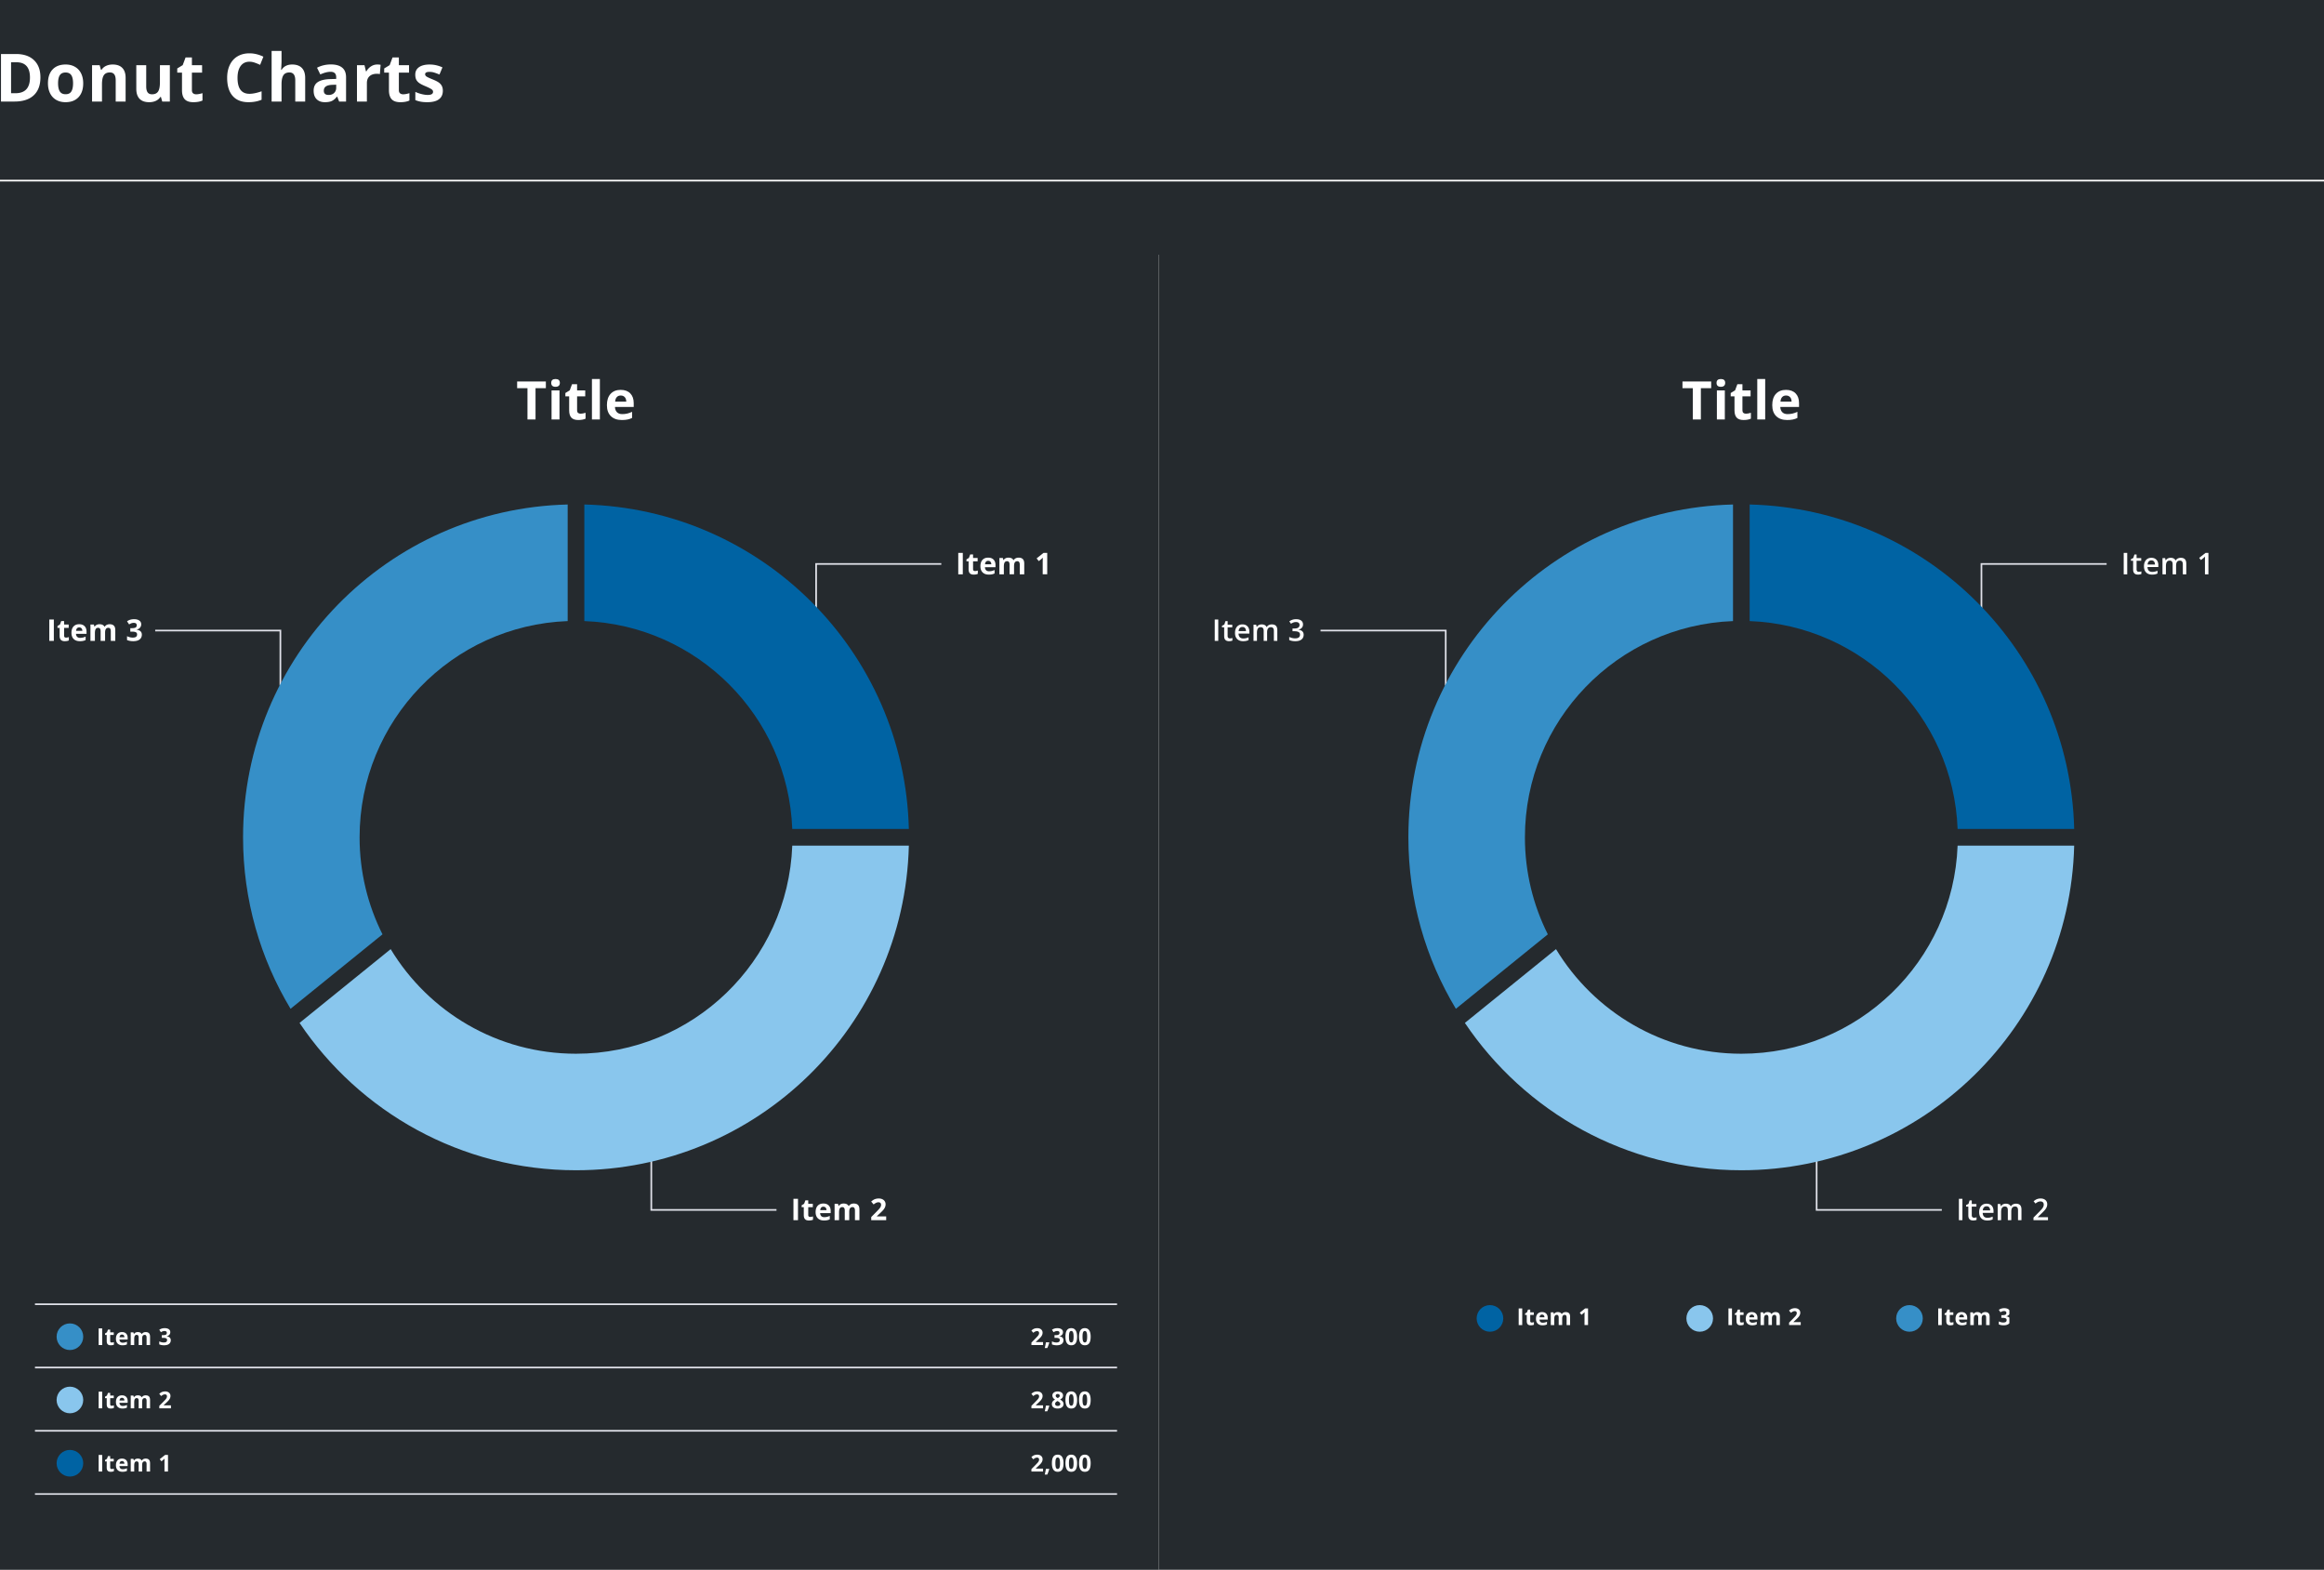 <svg width="1396" height="943" fill="none" xmlns="http://www.w3.org/2000/svg"><rect width="100%" height="100%" fill="#333333" stroke="none"/><g clip-path="url(#prefix__clip0_113_17574)"><path fill="#F3F3F7" d="M0 0h1396v943H0z"/><path fill="#252A2E" d="M0 0h1396v153H0z"/><path fill="#fff" d="M696 153h700v790H696z"/><path fill="#252A2E" d="M696 153h700v790H696z"/><g clip-path="url(#prefix__clip1_113_17574)"><circle cx="1147" cy="792" r="8" fill="#368FC7"/><circle cx="1021" cy="792" r="8" fill="#89C6ED"/><circle cx="895" cy="792" r="8" fill="#0063A3"/><path d="M1164.26 796v-9.994h2.12V796h-2.12zm7.84-1.524c.36 0 .8-.08 1.31-.24v1.552c-.52.233-1.16.349-1.91.349-.84 0-1.45-.21-1.83-.629-.38-.424-.57-1.057-.57-1.901v-3.684h-.99v-.882l1.14-.697.61-1.614h1.33v1.627h2.14v1.566h-2.14v3.684c0 .297.08.515.25.657.16.141.38.212.66.212zm6.18-4.779c-.44 0-.79.142-1.04.424-.25.278-.4.675-.43 1.19h2.92c-.01-.515-.14-.912-.4-1.19-.26-.282-.61-.424-1.05-.424zm.29 6.44c-1.23 0-2.19-.34-2.88-1.019-.7-.679-1.04-1.64-1.04-2.885 0-1.28.32-2.269.95-2.966.65-.702 1.53-1.053 2.66-1.053 1.08 0 1.92.307 2.53.923.6.615.9 1.465.9 2.55v1.011h-4.93c.02.593.2 1.055.53 1.388.32.333.78.499 1.38.499.46 0 .89-.048 1.3-.144.41-.095.84-.248 1.29-.458v1.614c-.37.182-.76.316-1.17.403-.42.091-.92.137-1.52.137zm11.81-.137h-2.09v-4.464c0-.551-.09-.964-.28-1.237-.18-.278-.47-.417-.87-.417-.53 0-.92.196-1.16.588-.24.392-.36 1.037-.36 1.934V796h-2.09v-7.643h1.6l.28.978h.11c.21-.351.5-.624.89-.82.39-.201.83-.301 1.33-.301 1.15 0 1.92.374 2.33 1.121h.18c.21-.356.51-.631.91-.827.4-.196.85-.294 1.35-.294.87 0 1.52.223 1.96.67.45.442.67 1.153.67 2.133V796h-2.09v-4.464c0-.551-.09-.964-.28-1.237-.18-.278-.47-.417-.87-.417-.51 0-.89.182-1.15.547-.25.364-.37.943-.37 1.736V796zm16.91-7.759c0 .625-.19 1.155-.57 1.593-.38.437-.91.738-1.59.902v.041c.8.101 1.42.347 1.83.739.41.387.62.911.62 1.572 0 .961-.35 1.711-1.04 2.249-.7.533-1.7.8-2.99.8-1.09 0-2.05-.18-2.89-.54v-1.798c.39.196.82.355 1.28.478.47.123.93.185 1.38.185.7 0 1.22-.119 1.55-.356.33-.237.5-.617.5-1.141 0-.47-.19-.802-.58-.998-.38-.196-.99-.294-1.83-.294h-.76v-1.62h.77c.78 0 1.34-.101 1.7-.301.36-.205.54-.554.54-1.046 0-.756-.47-1.135-1.42-1.135-.33 0-.67.055-1.01.164-.33.11-.71.299-1.12.568l-.98-1.456c.91-.657 2-.985 3.26-.985 1.03 0 1.85.21 2.45.629.6.419.9 1.003.9 1.75zM1038.26 796v-9.994h2.12V796h-2.12zm7.84-1.524c.36 0 .8-.08 1.31-.24v1.552c-.52.233-1.16.349-1.91.349-.84 0-1.45-.21-1.83-.629-.38-.424-.57-1.057-.57-1.901v-3.684h-.99v-.882l1.14-.697.61-1.614h1.33v1.627h2.14v1.566h-2.14v3.684c0 .297.08.515.25.657.16.141.38.212.66.212zm6.18-4.779c-.44 0-.79.142-1.04.424-.25.278-.4.675-.43 1.19h2.92c-.01-.515-.14-.912-.4-1.19-.26-.282-.61-.424-1.05-.424zm.29 6.44c-1.23 0-2.19-.34-2.88-1.019-.7-.679-1.04-1.64-1.04-2.885 0-1.28.32-2.269.95-2.966.65-.702 1.53-1.053 2.66-1.053 1.08 0 1.92.307 2.53.923.6.615.9 1.465.9 2.55v1.011h-4.93c.02.593.2 1.055.53 1.388.32.333.78.499 1.38.499.46 0 .89-.048 1.3-.144.41-.095.84-.248 1.29-.458v1.614c-.37.182-.76.316-1.17.403-.42.091-.92.137-1.52.137zm11.81-.137h-2.09v-4.464c0-.551-.09-.964-.28-1.237-.18-.278-.47-.417-.87-.417-.53 0-.92.196-1.16.588-.24.392-.36 1.037-.36 1.934V796h-2.09v-7.643h1.6l.28.978h.11c.21-.351.5-.624.89-.82.39-.201.83-.301 1.33-.301 1.15 0 1.92.374 2.33 1.121h.18c.21-.356.51-.631.91-.827.4-.196.85-.294 1.35-.294.87 0 1.52.223 1.96.67.45.442.67 1.153.67 2.133V796h-2.09v-4.464c0-.551-.09-.964-.28-1.237-.18-.278-.47-.417-.87-.417-.51 0-.89.182-1.15.547-.25.364-.37.943-.37 1.736V796zm17.3 0h-6.99v-1.47l2.51-2.536c.74-.761 1.23-1.287 1.46-1.579.22-.296.39-.57.49-.82.1-.251.15-.511.15-.78 0-.401-.11-.699-.34-.895-.21-.196-.51-.294-.88-.294-.39 0-.76.089-1.13.267-.36.177-.74.43-1.14.758l-1.15-1.36c.5-.419.9-.715 1.23-.889a4.23 4.23 0 011.06-.396c.38-.096.81-.144 1.28-.144.63 0 1.18.114 1.66.342.48.228.85.547 1.11.957.27.41.4.88.4 1.408 0 .461-.08.894-.25 1.299-.16.401-.41.814-.75 1.237-.34.424-.93 1.028-1.79 1.812l-1.29 1.21v.096h4.36V796zM912.258 796v-9.994h2.119V796h-2.119zm7.84-1.524c.365 0 .802-.08 1.313-.24v1.552c-.52.233-1.158.349-1.914.349-.834 0-1.443-.21-1.826-.629-.378-.424-.567-1.057-.567-1.901v-3.684h-.998v-.882l1.148-.697.602-1.614h1.333v1.627h2.14v1.566h-2.14v3.684c0 .297.082.515.246.657.169.141.39.212.663.212zm6.18-4.779c-.443 0-.789.142-1.04.424-.25.278-.394.675-.43 1.19h2.926c-.01-.515-.144-.912-.404-1.19-.259-.282-.61-.424-1.052-.424zm.293 6.44c-1.23 0-2.192-.34-2.884-1.019-.693-.679-1.039-1.64-1.039-2.885 0-1.28.319-2.269.957-2.966.642-.702 1.529-1.053 2.659-1.053 1.08 0 1.921.307 2.522.923.602.615.903 1.465.903 2.55v1.011h-4.929c.023.593.198 1.055.526 1.388.328.333.789.499 1.381.499.46 0 .896-.048 1.306-.144.41-.095.838-.248 1.285-.458v1.614a4.823 4.823 0 01-1.169.403c-.415.091-.921.137-1.518.137zm11.806-.137h-2.085v-4.464c0-.551-.094-.964-.28-1.237-.183-.278-.472-.417-.869-.417-.533 0-.92.196-1.162.588-.241.392-.362 1.037-.362 1.934V796h-2.085v-7.643h1.593l.28.978h.116c.205-.351.502-.624.889-.82.387-.201.832-.301 1.333-.301 1.144 0 1.919.374 2.324 1.121h.185c.205-.356.506-.631.902-.827a3.042 3.042 0 011.354-.294c.865 0 1.519.223 1.961.67.447.442.67 1.153.67 2.133V796h-2.091v-4.464c0-.551-.094-.964-.281-1.237-.182-.278-.471-.417-.868-.417-.51 0-.893.182-1.148.547-.251.364-.376.943-.376 1.736V796zm15.537 0h-2.112v-5.783l.02-.95.034-1.039c-.35.35-.594.581-.731.69l-1.148.923-1.019-1.272 3.22-2.563h1.736V796z" fill="#fff"/></g><path d="M868.427 411.819v-33.034h-75.198M1190.23 371.819v-33.034h75.2" stroke="#E0E1E9"/><path d="M729.688 385v-12.85h2.109V385h-2.109zm9.08-1.494c.27 0 .536-.024.8-.07.264-.053.504-.115.721-.185v1.564c-.229.1-.525.185-.888.255a5.897 5.897 0 01-1.134.106 3.85 3.85 0 01-1.485-.273c-.439-.187-.788-.507-1.046-.958-.258-.451-.387-1.075-.387-1.872v-5.229h-1.327v-.923l1.424-.73.677-2.083h1.301v2.163h2.786v1.573h-2.786v5.203c0 .492.123.858.369 1.099.246.24.571.36.975.36zm7.543-8.42c.867 0 1.611.179 2.233.536a3.586 3.586 0 011.432 1.521c.334.656.501 1.441.501 2.355v1.107h-6.495c.023.944.275 1.67.756 2.18.486.51 1.166.765 2.039.765.621 0 1.178-.059 1.67-.176a9.291 9.291 0 001.538-.536v1.679a6.769 6.769 0 01-1.485.501c-.504.105-1.108.158-1.811.158-.955 0-1.796-.185-2.522-.554a4.051 4.051 0 01-1.697-1.67c-.404-.738-.606-1.655-.606-2.751 0-1.09.184-2.015.554-2.777.369-.762.887-1.342 1.555-1.74.668-.399 1.448-.598 2.338-.598zm0 1.556c-.65 0-1.178.211-1.582.632-.398.422-.633 1.04-.703 1.855h4.43a3.415 3.415 0 00-.246-1.292 1.877 1.877 0 00-.704-.879c-.31-.211-.709-.316-1.195-.316zm17.659-1.556c1.09 0 1.91.281 2.461.844.557.562.835 1.465.835 2.707V385h-2.065v-5.994c0-.738-.144-1.295-.431-1.67-.287-.375-.724-.563-1.31-.563-.82 0-1.412.264-1.775.791-.357.522-.536 1.281-.536 2.277V385h-2.066v-5.994c0-.492-.064-.902-.193-1.231-.123-.334-.313-.583-.571-.747-.258-.17-.583-.255-.976-.255-.568 0-1.022.129-1.362.387-.334.258-.574.639-.721 1.143-.146.498-.22 1.11-.22 1.837V385h-2.065v-9.729h1.608l.29 1.309h.115c.199-.34.445-.618.738-.835.299-.223.63-.387.993-.492a3.856 3.856 0 011.134-.167c.726 0 1.339.129 1.837.387.498.252.87.638 1.116 1.16h.158c.305-.528.73-.917 1.275-1.169a4.076 4.076 0 011.731-.378zm18.733 0c0 .58-.117 1.084-.351 1.512a2.987 2.987 0 01-.967 1.054c-.405.27-.873.463-1.406.58v.062c1.025.129 1.798.451 2.32.967.527.515.791 1.198.791 2.048 0 .744-.179 1.409-.536 1.995-.358.58-.906 1.037-1.644 1.371-.738.334-1.687.501-2.848.501-.697 0-1.344-.056-1.942-.167a7.201 7.201 0 01-1.687-.536v-1.837a8.25 8.25 0 001.74.624 7.58 7.58 0 001.749.219c1.072 0 1.837-.199 2.294-.597.457-.404.685-.961.685-1.67 0-.457-.12-.832-.36-1.125-.234-.293-.601-.513-1.099-.659-.492-.147-1.128-.22-1.907-.22h-1.134v-1.661h1.143c.744 0 1.342-.088 1.793-.264.451-.181.776-.43.975-.747a1.98 1.98 0 00.308-1.107c0-.551-.179-.979-.536-1.283-.357-.311-.888-.466-1.591-.466-.433 0-.829.049-1.186.149a5.41 5.41 0 00-.976.378 9.022 9.022 0 00-.852.492l-.994-1.432a6.96 6.96 0 011.741-.923c.673-.252 1.459-.378 2.355-.378 1.318 0 2.335.284 3.05.852.715.563 1.072 1.319 1.072 2.268zM1275.69 345v-12.85h2.11V345h-2.11zm9.08-1.494c.27 0 .53-.024.8-.07.26-.053.5-.115.72-.185v1.564c-.23.1-.53.185-.89.255-.36.071-.74.106-1.13.106-.55 0-1.05-.091-1.49-.273a2.124 2.124 0 01-1.04-.958c-.26-.451-.39-1.075-.39-1.872v-5.229h-1.33v-.923l1.43-.73.67-2.083h1.3v2.163h2.79v1.573h-2.79v5.203c0 .492.13.858.37 1.099.25.24.57.36.98.36zm7.54-8.42c.87 0 1.61.179 2.23.536.62.357 1.1.864 1.44 1.521.33.656.5 1.441.5 2.355v1.107h-6.5c.03.944.28 1.67.76 2.18.48.51 1.16.765 2.04.765.62 0 1.17-.059 1.67-.176a9.247 9.247 0 001.53-.536v1.679c-.48.228-.98.395-1.48.501-.5.105-1.11.158-1.81.158-.96 0-1.8-.185-2.52-.554a4.064 4.064 0 01-1.7-1.67c-.4-.738-.61-1.655-.61-2.751 0-1.09.19-2.015.56-2.777.37-.762.89-1.342 1.55-1.74.67-.399 1.45-.598 2.34-.598zm0 1.556c-.65 0-1.18.211-1.58.632-.4.422-.63 1.04-.7 1.855h4.43c-.01-.486-.09-.917-.25-1.292a1.893 1.893 0 00-.7-.879c-.31-.211-.71-.316-1.2-.316zm17.66-1.556c1.09 0 1.91.281 2.46.844.56.562.84 1.465.84 2.707V345h-2.07v-5.994c0-.738-.14-1.295-.43-1.67s-.72-.563-1.31-.563c-.82 0-1.41.264-1.78.791-.35.522-.53 1.281-.53 2.277V345h-2.07v-5.994c0-.492-.06-.902-.19-1.231-.12-.334-.31-.583-.57-.747-.26-.17-.58-.255-.98-.255-.57 0-1.02.129-1.36.387-.33.258-.57.639-.72 1.143-.15.498-.22 1.11-.22 1.837V345h-2.06v-9.729h1.6l.29 1.309h.12c.2-.34.44-.618.74-.835.29-.223.63-.387.99-.492a3.83 3.83 0 011.13-.167c.73 0 1.34.129 1.84.387.5.252.87.638 1.12 1.16h.15c.31-.528.73-.917 1.28-1.169a4.052 4.052 0 011.73-.378zm16.6 9.914h-2.08v-8.271c0-.275.01-.55.01-.826.01-.275.01-.545.02-.808.01-.264.03-.516.04-.756-.12.135-.27.281-.45.439-.18.159-.37.323-.57.493l-1.47 1.177-1.04-1.309 3.81-2.989h1.73V345z" fill="#fff"/><path d="M1091.23 693.785v33.034h75.2" stroke="#E0E1E9"/><path d="M1176.69 733v-12.85h2.11V733h-2.11zm9.08-1.494c.27 0 .53-.024.8-.07.26-.053.5-.115.72-.185v1.564c-.23.1-.53.185-.89.255-.36.071-.74.106-1.13.106-.55 0-1.05-.091-1.49-.273a2.124 2.124 0 01-1.04-.958c-.26-.451-.39-1.075-.39-1.872v-5.229h-1.33v-.923l1.43-.73.67-2.083h1.3v2.163h2.79v1.573h-2.79v5.203c0 .492.13.858.37 1.099.25.24.57.36.98.36zm7.54-8.42c.87 0 1.61.179 2.23.536.62.357 1.1.864 1.44 1.521.33.656.5 1.441.5 2.355v1.107h-6.5c.03.944.28 1.67.76 2.18.48.51 1.16.765 2.04.765.62 0 1.17-.059 1.67-.176a9.247 9.247 0 001.53-.536v1.679c-.48.228-.98.395-1.48.501-.5.105-1.11.158-1.81.158-.96 0-1.8-.185-2.52-.554a4.064 4.064 0 01-1.7-1.67c-.4-.738-.61-1.655-.61-2.751 0-1.09.19-2.015.56-2.777.37-.762.89-1.342 1.55-1.74.67-.399 1.45-.598 2.34-.598zm0 1.556c-.65 0-1.18.211-1.58.632-.4.422-.63 1.04-.7 1.855h4.43c-.01-.486-.09-.917-.25-1.292a1.893 1.893 0 00-.7-.879c-.31-.211-.71-.316-1.2-.316zm17.66-1.556c1.09 0 1.91.281 2.46.844.56.562.84 1.465.84 2.707V733h-2.07v-5.994c0-.738-.14-1.295-.43-1.67s-.72-.563-1.31-.563c-.82 0-1.41.264-1.78.791-.35.522-.53 1.281-.53 2.277V733h-2.07v-5.994c0-.492-.06-.902-.19-1.231-.12-.334-.31-.583-.57-.747-.26-.17-.58-.255-.98-.255-.57 0-1.02.129-1.36.387-.33.258-.57.639-.72 1.143-.15.498-.22 1.11-.22 1.837V733h-2.06v-9.729h1.6l.29 1.309h.12c.2-.34.44-.618.74-.835.29-.223.63-.387.99-.492a3.83 3.83 0 011.13-.167c.73 0 1.34.129 1.84.387.5.252.87.638 1.12 1.16h.15c.31-.528.73-.917 1.28-1.169a4.052 4.052 0 011.73-.378zM1230.2 733h-8.71v-1.556l3.34-3.375a48.68 48.68 0 001.59-1.696c.41-.48.72-.935.92-1.362.2-.428.31-.894.31-1.398 0-.621-.18-1.09-.54-1.406-.36-.322-.83-.483-1.41-.483-.56 0-1.08.111-1.55.334-.47.216-.96.527-1.46.931l-1.13-1.362c.35-.305.73-.583 1.14-.835.41-.252.87-.451 1.37-.598.5-.152 1.08-.228 1.72-.228.82 0 1.52.146 2.11.439.59.287 1.05.689 1.36 1.204.33.516.49 1.117.49 1.802 0 .692-.14 1.33-.42 1.916-.27.586-.66 1.166-1.17 1.74-.51.569-1.12 1.187-1.82 1.855l-2.23 2.171v.096h6.09V733z" fill="#fff"/><path fill-rule="evenodd" clip-rule="evenodd" d="M1046 703c-69.178 0-130.153-35.122-166.065-88.508l54.738-44.325C957.443 607.826 998.782 633 1046 633c70.12 0 127.28-55.52 129.91-124.999h70.03C1243.28 616.147 1154.79 703 1046 703z" fill="#89C6ED"/><path fill-rule="evenodd" clip-rule="evenodd" d="M1041 303.062v70.033C971.52 375.722 916 432.878 916 503c0 20.953 4.957 40.748 13.762 58.276l-55.234 44.726C856.417 575.917 846 540.675 846 503c0-108.785 86.853-197.284 195-199.938z" fill="#368FC7"/><path fill-rule="evenodd" clip-rule="evenodd" d="M1245.94 497.998l-70.03.001c-2.57-67.82-57.09-122.339-124.91-124.904v-70.033c106.49 2.613 192.33 88.453 194.94 194.936z" fill="#0063A3"/><path d="M1021.69 252h-4.85v-18.812h-6.2v-4.032h17.25v4.032h-6.2V252zm9.42-21.984c0-1.552.87-2.328 2.59-2.328 1.73 0 2.6.776 2.6 2.328 0 .739-.22 1.317-.66 1.734-.42.406-1.07.609-1.94.609-1.72 0-2.59-.781-2.59-2.343zm4.97 21.984h-4.77v-17.469h4.77V252zm12.66-3.484c.83 0 1.83-.183 3-.547v3.547c-1.19.531-2.65.796-4.38.796-1.9 0-3.29-.479-4.17-1.437-.86-.969-1.3-2.417-1.3-4.344v-8.422h-2.28v-2.015l2.63-1.594 1.37-3.688h3.05v3.719h4.89v3.578h-4.89v8.422c0 .677.19 1.177.56 1.5.39.323.89.485 1.52.485zm11.59 3.484h-4.76v-24.312h4.76V252zm12.54-14.406c-1.01 0-1.81.323-2.38.968-.57.636-.9 1.542-.98 2.719h6.68c-.02-1.177-.32-2.083-.92-2.719-.59-.645-1.39-.968-2.4-.968zm.67 14.718c-2.81 0-5.01-.776-6.6-2.328-1.58-1.552-2.37-3.75-2.37-6.593 0-2.927.73-5.188 2.19-6.782 1.47-1.604 3.49-2.406 6.08-2.406 2.46 0 4.39.703 5.76 2.109 1.38 1.407 2.06 3.349 2.06 5.829v2.312h-11.26c.05 1.354.45 2.412 1.2 3.172.75.76 1.8 1.141 3.16 1.141 1.05 0 2.04-.11 2.98-.328.94-.219 1.92-.568 2.94-1.047v3.687c-.83.417-1.73.724-2.67.922-.95.208-2.11.312-3.47.312z" fill="#fff"/><path fill="#252A2E" d="M-4 153h700v790H-4z"/><g clip-path="url(#prefix__clip2_113_17574)"><circle cx="42" cy="803" r="8" fill="#368FC7"/><circle cx="42" cy="841" r="8" fill="#89C6ED"/><circle cx="42" cy="879" r="8" fill="#0063A3"/><path d="M59.258 808v-9.994h2.119V808h-2.12zm7.84-1.524c.365 0 .802-.08 1.313-.24v1.552c-.52.233-1.158.349-1.914.349-.834 0-1.443-.21-1.826-.629-.378-.424-.567-1.057-.567-1.901v-3.684h-.998v-.882l1.148-.697.602-1.614h1.333v1.627h2.14v1.566h-2.14v3.684c0 .297.082.515.246.657.169.141.39.212.663.212zm6.18-4.779c-.443 0-.789.142-1.04.424-.25.278-.394.675-.43 1.19h2.926c-.01-.515-.144-.912-.404-1.19-.26-.282-.61-.424-1.052-.424zm.293 6.44c-1.23 0-2.192-.34-2.884-1.019-.693-.679-1.04-1.64-1.04-2.885 0-1.28.32-2.269.958-2.966.642-.702 1.529-1.053 2.659-1.053 1.08 0 1.92.307 2.522.923.602.615.903 1.465.903 2.55v1.011H71.76c.023.593.198 1.055.526 1.388.329.333.789.499 1.381.499.46 0 .896-.048 1.306-.144.41-.095.838-.248 1.285-.458v1.614a4.82 4.82 0 01-1.169.403c-.415.091-.92.137-1.517.137zM85.377 808h-2.085v-4.464c0-.551-.094-.964-.28-1.237-.183-.278-.472-.417-.869-.417-.533 0-.92.196-1.162.588-.241.392-.362 1.037-.362 1.934V808h-2.085v-7.643h1.593l.28.978h.116c.205-.351.502-.624.889-.82.387-.201.832-.301 1.333-.301 1.144 0 1.918.374 2.324 1.121h.185c.205-.356.506-.631.902-.827a3.042 3.042 0 011.354-.294c.865 0 1.52.223 1.962.67.446.442.67 1.153.67 2.133V808H88.05v-4.464c0-.551-.094-.964-.28-1.237-.183-.278-.472-.417-.869-.417-.51 0-.893.182-1.148.547-.25.364-.376.943-.376 1.736V808zm16.911-7.759c0 .625-.189 1.155-.567 1.593-.379.437-.909.738-1.593.902v.041c.807.101 1.417.347 1.832.739.415.387.622.911.622 1.572 0 .961-.349 1.711-1.046 2.249-.697.533-1.693.8-2.987.8-1.085 0-2.046-.18-2.885-.54v-1.798a6.51 6.51 0 001.278.478c.465.123.926.185 1.381.185.698 0 1.213-.119 1.545-.356.333-.237.499-.617.499-1.141 0-.47-.191-.802-.574-.998-.383-.196-.994-.294-1.832-.294h-.759v-1.62h.773c.774 0 1.34-.101 1.695-.301.36-.205.54-.554.54-1.046 0-.756-.474-1.135-1.422-1.135-.328 0-.663.055-1.005.164-.337.11-.713.299-1.128.568l-.977-1.456c.911-.657 1.998-.985 3.26-.985 1.035 0 1.851.21 2.448.629.601.419.902 1.003.902 1.75zM626.547 808h-6.986v-1.47l2.508-2.536c.743-.761 1.229-1.287 1.456-1.579.228-.296.392-.57.493-.82.1-.251.15-.511.15-.78 0-.401-.112-.699-.335-.895-.219-.196-.513-.294-.882-.294-.387 0-.763.089-1.128.267-.364.177-.745.43-1.141.758l-1.149-1.36c.492-.419.9-.715 1.224-.889a4.388 4.388 0 011.059-.396 5.298 5.298 0 011.286-.144c.624 0 1.175.114 1.654.342.478.228.85.547 1.114.957.264.41.397.88.397 1.408 0 .461-.082.894-.246 1.299-.16.401-.411.814-.752 1.237-.338.424-.935 1.028-1.791 1.812l-1.286 1.21v.096h4.355V808zm3.739-1.47c-.237.921-.638 2.012-1.203 3.275h-1.504c.296-1.213.526-2.356.69-3.432h1.914l.103.157zm8.23-6.289c0 .625-.189 1.155-.568 1.593-.378.437-.909.738-1.592.902v.041c.806.101 1.417.347 1.832.739.414.387.622.911.622 1.572 0 .961-.349 1.711-1.046 2.249-.697.533-1.693.8-2.987.8-1.085 0-2.047-.18-2.885-.54v-1.798c.387.196.813.355 1.278.478.465.123.925.185 1.381.185.697 0 1.212-.119 1.545-.356.333-.237.499-.617.499-1.141 0-.47-.191-.802-.574-.998-.383-.196-.994-.294-1.832-.294h-.759v-1.62h.772c.775 0 1.34-.101 1.696-.301.36-.205.54-.554.54-1.046 0-.756-.474-1.135-1.422-1.135a3.3 3.3 0 00-1.005.164c-.337.11-.713.299-1.128.568l-.978-1.456c.912-.657 1.999-.985 3.261-.985 1.035 0 1.85.21 2.447.629.602.419.903 1.003.903 1.75zm8.483 2.762c0 1.745-.287 3.037-.861 3.876-.57.838-1.45 1.258-2.639 1.258-1.153 0-2.024-.433-2.611-1.299-.584-.866-.875-2.144-.875-3.835 0-1.764.284-3.063.854-3.897.57-.838 1.447-1.257 2.632-1.257 1.153 0 2.023.437 2.611 1.312.593.875.889 2.156.889 3.842zm-4.888 0c0 1.226.105 2.105.315 2.639.214.528.572.793 1.073.793.492 0 .847-.269 1.066-.807.219-.538.328-1.413.328-2.625 0-1.226-.111-2.106-.335-2.639-.218-.538-.572-.806-1.059-.806-.497 0-.852.268-1.067.806-.214.533-.321 1.413-.321 2.639zm13.036 0c0 1.745-.287 3.037-.861 3.876-.57.838-1.45 1.258-2.639 1.258-1.153 0-2.024-.433-2.611-1.299-.584-.866-.875-2.144-.875-3.835 0-1.764.284-3.063.854-3.897.57-.838 1.447-1.257 2.632-1.257 1.153 0 2.023.437 2.611 1.312.593.875.889 2.156.889 3.842zm-4.888 0c0 1.226.105 2.105.315 2.639.214.528.572.793 1.073.793.492 0 .848-.269 1.066-.807.219-.538.328-1.413.328-2.625 0-1.226-.111-2.106-.335-2.639-.218-.538-.571-.806-1.059-.806-.497 0-.852.268-1.067.806-.214.533-.321 1.413-.321 2.639zM626.547 846h-6.986v-1.47l2.508-2.536c.743-.761 1.229-1.287 1.456-1.579.228-.296.392-.57.493-.82.1-.251.15-.511.15-.78 0-.401-.112-.699-.335-.895-.219-.196-.513-.294-.882-.294-.387 0-.763.089-1.128.267-.364.177-.745.43-1.141.758l-1.149-1.36c.492-.419.9-.715 1.224-.889a4.388 4.388 0 011.059-.396 5.298 5.298 0 011.286-.144c.624 0 1.175.114 1.654.342.478.228.85.547 1.114.957.264.41.397.88.397 1.408 0 .461-.082.894-.246 1.299-.16.401-.411.814-.752 1.237-.338.424-.935 1.028-1.791 1.812l-1.286 1.21v.096h4.355V846zm3.739-1.47c-.237.921-.638 2.012-1.203 3.275h-1.504c.296-1.213.526-2.356.69-3.432h1.914l.103.157zm5.078-8.654c.957 0 1.728.219 2.311.656.588.433.882 1.019.882 1.757 0 .51-.141.966-.424 1.367-.283.397-.738.752-1.367 1.067.747.401 1.283.82 1.606 1.257.328.433.492.91.492 1.429 0 .82-.321 1.481-.963 1.983-.643.496-1.488.745-2.537.745-1.093 0-1.952-.233-2.577-.698-.624-.464-.936-1.123-.936-1.975 0-.57.15-1.076.451-1.518.305-.442.793-.831 1.463-1.169-.57-.36-.98-.745-1.231-1.155a2.54 2.54 0 01-.376-1.347c0-.715.297-1.294.889-1.736.593-.442 1.365-.663 2.317-.663zm-1.558 7.465c0 .392.137.697.41.916.273.219.647.328 1.121.328.524 0 .916-.112 1.176-.335.26-.228.39-.526.39-.896 0-.305-.13-.59-.39-.854-.255-.269-.672-.554-1.251-.854-.971.446-1.456 1.011-1.456 1.695zm1.545-5.92c-.36 0-.652.093-.875.28-.219.182-.328.429-.328.738 0 .274.086.52.259.739.178.214.497.435.957.663.447-.21.759-.424.937-.643.178-.219.267-.471.267-.759 0-.314-.114-.562-.342-.745-.228-.182-.52-.273-.875-.273zm11.648 3.582c0 1.745-.287 3.037-.861 3.876-.57.838-1.45 1.258-2.639 1.258-1.153 0-2.024-.433-2.611-1.299-.584-.866-.875-2.144-.875-3.835 0-1.764.284-3.063.854-3.897.57-.838 1.447-1.257 2.632-1.257 1.153 0 2.023.437 2.611 1.312.593.875.889 2.156.889 3.842zm-4.888 0c0 1.226.105 2.105.315 2.639.214.528.572.793 1.073.793.492 0 .847-.269 1.066-.807.219-.538.328-1.413.328-2.625 0-1.226-.111-2.106-.335-2.639-.218-.538-.572-.806-1.059-.806-.497 0-.852.268-1.067.806-.214.533-.321 1.413-.321 2.639zm13.036 0c0 1.745-.287 3.037-.861 3.876-.57.838-1.45 1.258-2.639 1.258-1.153 0-2.024-.433-2.611-1.299-.584-.866-.875-2.144-.875-3.835 0-1.764.284-3.063.854-3.897.57-.838 1.447-1.257 2.632-1.257 1.153 0 2.023.437 2.611 1.312.593.875.889 2.156.889 3.842zm-4.888 0c0 1.226.105 2.105.315 2.639.214.528.572.793 1.073.793.492 0 .848-.269 1.066-.807.219-.538.328-1.413.328-2.625 0-1.226-.111-2.106-.335-2.639-.218-.538-.571-.806-1.059-.806-.497 0-.852.268-1.067.806-.214.533-.321 1.413-.321 2.639zM626.547 884h-6.986v-1.47l2.508-2.536c.743-.761 1.229-1.287 1.456-1.579.228-.296.392-.57.493-.82.1-.251.15-.511.15-.78 0-.401-.112-.699-.335-.895-.219-.196-.513-.294-.882-.294-.387 0-.763.089-1.128.267-.364.177-.745.43-1.141.758l-1.149-1.36c.492-.419.9-.715 1.224-.889a4.388 4.388 0 011.059-.396 5.298 5.298 0 011.286-.144c.624 0 1.175.114 1.654.342.478.228.85.547 1.114.957.264.41.397.88.397 1.408 0 .461-.082.894-.246 1.299-.16.401-.411.814-.752 1.237-.338.424-.935 1.028-1.791 1.812l-1.286 1.21v.096h4.355V884zm3.739-1.47c-.237.921-.638 2.012-1.203 3.275h-1.504c.296-1.213.526-2.356.69-3.432h1.914l.103.157zm8.565-3.527c0 1.745-.287 3.037-.862 3.876-.569.838-1.449 1.258-2.638 1.258-1.153 0-2.024-.433-2.612-1.299-.583-.866-.875-2.144-.875-3.835 0-1.764.285-3.063.855-3.897.57-.838 1.447-1.257 2.632-1.257 1.153 0 2.023.437 2.611 1.312.593.875.889 2.156.889 3.842zm-4.888 0c0 1.226.105 2.105.315 2.639.214.528.571.793 1.073.793.492 0 .847-.269 1.066-.807.219-.538.328-1.413.328-2.625 0-1.226-.111-2.106-.335-2.639-.218-.538-.572-.806-1.059-.806-.497 0-.852.268-1.067.806-.214.533-.321 1.413-.321 2.639zm13.036 0c0 1.745-.287 3.037-.861 3.876-.57.838-1.45 1.258-2.639 1.258-1.153 0-2.024-.433-2.611-1.299-.584-.866-.875-2.144-.875-3.835 0-1.764.284-3.063.854-3.897.57-.838 1.447-1.257 2.632-1.257 1.153 0 2.023.437 2.611 1.312.593.875.889 2.156.889 3.842zm-4.888 0c0 1.226.105 2.105.315 2.639.214.528.572.793 1.073.793.492 0 .847-.269 1.066-.807.219-.538.328-1.413.328-2.625 0-1.226-.111-2.106-.335-2.639-.218-.538-.572-.806-1.059-.806-.497 0-.852.268-1.067.806-.214.533-.321 1.413-.321 2.639zm13.036 0c0 1.745-.287 3.037-.861 3.876-.57.838-1.45 1.258-2.639 1.258-1.153 0-2.024-.433-2.611-1.299-.584-.866-.875-2.144-.875-3.835 0-1.764.284-3.063.854-3.897.57-.838 1.447-1.257 2.632-1.257 1.153 0 2.023.437 2.611 1.312.593.875.889 2.156.889 3.842zm-4.888 0c0 1.226.105 2.105.315 2.639.214.528.572.793 1.073.793.492 0 .848-.269 1.066-.807.219-.538.328-1.413.328-2.625 0-1.226-.111-2.106-.335-2.639-.218-.538-.571-.806-1.059-.806-.497 0-.852.268-1.067.806-.214.533-.321 1.413-.321 2.639zM59.258 846v-9.994h2.119V846h-2.12zm7.84-1.524c.365 0 .802-.08 1.313-.24v1.552c-.52.233-1.158.349-1.914.349-.834 0-1.443-.21-1.826-.629-.378-.424-.567-1.057-.567-1.901v-3.684h-.998v-.882l1.148-.697.602-1.614h1.333v1.627h2.14v1.566h-2.14v3.684c0 .297.082.515.246.657.169.141.39.212.663.212zm6.18-4.779c-.443 0-.789.142-1.04.424-.25.278-.394.675-.43 1.19h2.926c-.01-.515-.144-.912-.404-1.19-.26-.282-.61-.424-1.052-.424zm.293 6.44c-1.23 0-2.192-.34-2.884-1.019-.693-.679-1.04-1.64-1.04-2.885 0-1.28.32-2.269.958-2.966.642-.702 1.529-1.053 2.659-1.053 1.08 0 1.92.307 2.522.923.602.615.903 1.465.903 2.55v1.011H71.76c.023.593.198 1.055.526 1.388.329.333.789.499 1.381.499.46 0 .896-.048 1.306-.144.41-.095.838-.248 1.285-.458v1.614a4.82 4.82 0 01-1.169.403c-.415.091-.92.137-1.517.137zM85.377 846h-2.085v-4.464c0-.551-.094-.964-.28-1.237-.183-.278-.472-.417-.869-.417-.533 0-.92.196-1.162.588-.241.392-.362 1.037-.362 1.934V846h-2.085v-7.643h1.593l.28.978h.116c.205-.351.502-.624.889-.82.387-.201.832-.301 1.333-.301 1.144 0 1.918.374 2.324 1.121h.185c.205-.356.506-.631.902-.827a3.042 3.042 0 011.354-.294c.865 0 1.52.223 1.962.67.446.442.67 1.153.67 2.133V846H88.05v-4.464c0-.551-.094-.964-.28-1.237-.183-.278-.472-.417-.869-.417-.51 0-.893.182-1.148.547-.25.364-.376.943-.376 1.736V846zm17.301 0h-6.987v-1.47l2.51-2.536c.742-.761 1.227-1.287 1.455-1.579.228-.296.392-.57.492-.82a2.07 2.07 0 00.151-.78c0-.401-.112-.699-.335-.895-.219-.196-.513-.294-.882-.294-.387 0-.763.089-1.128.267-.364.177-.745.43-1.141.758l-1.149-1.36c.492-.419.9-.715 1.224-.889a4.39 4.39 0 011.06-.396 5.29 5.29 0 011.284-.144c.625 0 1.176.114 1.655.342.478.228.85.547 1.114.957.264.41.396.88.396 1.408 0 .461-.082.894-.246 1.299a4.83 4.83 0 01-.752 1.237c-.337.424-.934 1.028-1.79 1.812l-1.286 1.21v.096h4.355V846zM59.258 884v-9.994h2.119V884h-2.12zm7.84-1.524c.365 0 .802-.08 1.313-.24v1.552c-.52.233-1.158.349-1.914.349-.834 0-1.443-.21-1.826-.629-.378-.424-.567-1.057-.567-1.901v-3.684h-.998v-.882l1.148-.697.602-1.614h1.333v1.627h2.14v1.566h-2.14v3.684c0 .297.082.515.246.657.169.141.39.212.663.212zm6.18-4.779c-.443 0-.789.142-1.04.424-.25.278-.394.675-.43 1.19h2.926c-.01-.515-.144-.912-.404-1.19-.26-.282-.61-.424-1.052-.424zm.293 6.44c-1.23 0-2.192-.34-2.884-1.019-.693-.679-1.04-1.64-1.04-2.885 0-1.28.32-2.269.958-2.966.642-.702 1.529-1.053 2.659-1.053 1.08 0 1.92.307 2.522.923.602.615.903 1.465.903 2.55v1.011H71.76c.023.593.198 1.055.526 1.388.329.333.789.499 1.381.499.46 0 .896-.048 1.306-.144.41-.095.838-.248 1.285-.458v1.614a4.82 4.82 0 01-1.169.403c-.415.091-.92.137-1.517.137zM85.377 884h-2.085v-4.464c0-.551-.094-.964-.28-1.237-.183-.278-.472-.417-.869-.417-.533 0-.92.196-1.162.588-.241.392-.362 1.037-.362 1.934V884h-2.085v-7.643h1.593l.28.978h.116c.205-.351.502-.624.889-.82.387-.201.832-.301 1.333-.301 1.144 0 1.918.374 2.324 1.121h.185c.205-.356.506-.631.902-.827a3.042 3.042 0 011.354-.294c.865 0 1.52.223 1.962.67.446.442.67 1.153.67 2.133V884H88.05v-4.464c0-.551-.094-.964-.28-1.237-.183-.278-.472-.417-.869-.417-.51 0-.893.182-1.148.547-.25.364-.376.943-.376 1.736V884zm15.537 0h-2.112v-5.783l.02-.95.034-1.039c-.35.35-.594.581-.731.69l-1.148.923-1.019-1.272 3.22-2.563h1.736V884z" fill="#fff"/><path d="M21 783.5h650M21 821.5h650M21 859.5h650M21 897.5h650" stroke="#E0E1E9" stroke-linecap="square"/></g><path d="M168.427 411.819v-33.034H93.229M490.229 371.819v-33.034h75.198" stroke="#E0E1E9"/><path d="M29.617 385v-12.85h2.725V385h-2.725zm10.057-1.96c.468 0 1.03-.102 1.687-.308v1.996c-.668.298-1.488.448-2.46.448-1.073 0-1.855-.27-2.348-.809-.486-.545-.729-1.359-.729-2.443v-4.737h-1.283v-1.134l1.476-.897.774-2.074h1.714v2.092h2.75v2.013h-2.75v4.737c0 .381.105.662.316.844.217.181.501.272.853.272zm7.92-6.144c-.568 0-1.013.182-1.336.545-.322.358-.506.868-.553 1.53h3.761c-.011-.662-.184-1.172-.518-1.53-.334-.363-.785-.545-1.354-.545zm.378 8.28c-1.582 0-2.818-.437-3.709-1.31-.89-.873-1.336-2.109-1.336-3.709 0-1.646.41-2.918 1.23-3.814.827-.903 1.967-1.354 3.42-1.354 1.388 0 2.47.396 3.243 1.187.773.791 1.16 1.884 1.16 3.278v1.301h-6.337c.03.762.255 1.356.677 1.784.422.428 1.014.642 1.775.642.592 0 1.152-.062 1.679-.185a8.368 8.368 0 001.652-.589v2.074c-.468.235-.97.408-1.503.519-.533.117-1.183.176-1.95.176zM63.126 385h-2.68v-5.739c0-.709-.12-1.24-.36-1.591-.235-.358-.607-.536-1.117-.536-.685 0-1.184.252-1.494.756-.31.504-.466 1.333-.466 2.487V385h-2.68v-9.826h2.047l.36 1.257h.15a2.692 2.692 0 011.143-1.055c.498-.258 1.069-.387 1.714-.387 1.47 0 2.466.481 2.988 1.442h.237a2.66 2.66 0 011.16-1.064c.516-.252 1.096-.378 1.74-.378 1.114 0 1.955.287 2.523.862.574.568.861 1.482.861 2.742V385h-2.69v-5.739c0-.709-.12-1.24-.36-1.591-.234-.358-.606-.536-1.116-.536-.656 0-1.148.234-1.476.703-.322.469-.484 1.213-.484 2.232V385zm21.695-9.976c0 .803-.243 1.486-.73 2.048-.485.563-1.168.949-2.047 1.16v.053c1.037.129 1.822.445 2.355.949.534.498.8 1.172.8 2.022 0 1.236-.448 2.2-1.344 2.891-.897.686-2.177 1.029-3.841 1.029-1.395 0-2.631-.232-3.71-.695v-2.311a8.366 8.366 0 001.644.615c.598.158 1.19.237 1.776.237.896 0 1.558-.152 1.986-.457.428-.304.642-.794.642-1.467 0-.604-.246-1.032-.739-1.284-.492-.252-1.277-.377-2.355-.377h-.976v-2.083h.993c.996 0 1.723-.129 2.18-.387.463-.264.694-.712.694-1.345 0-.973-.609-1.459-1.828-1.459-.422 0-.852.07-1.292.211-.433.141-.917.384-1.45.73l-1.257-1.873c1.172-.843 2.57-1.265 4.193-1.265 1.33 0 2.379.269 3.146.808.774.539 1.16 1.289 1.16 2.25zM575.617 345v-12.85h2.725V345h-2.725zm10.057-1.96c.468 0 1.031-.102 1.687-.308v1.996c-.668.298-1.488.448-2.461.448-1.072 0-1.854-.27-2.346-.809-.487-.545-.73-1.359-.73-2.443v-4.737h-1.283v-1.134l1.476-.897.774-2.074h1.714v2.092h2.751v2.013h-2.751v4.737c0 .381.105.662.316.844.217.181.501.272.853.272zm7.92-6.144c-.568 0-1.013.182-1.336.545-.322.358-.506.868-.553 1.53h3.761c-.011-.662-.184-1.172-.518-1.53-.334-.363-.785-.545-1.354-.545zm.378 8.28c-1.582 0-2.818-.437-3.709-1.31-.89-.873-1.336-2.109-1.336-3.709 0-1.646.41-2.918 1.231-3.814.826-.903 1.966-1.354 3.419-1.354 1.388 0 2.469.396 3.243 1.187.773.791 1.16 1.884 1.16 3.278v1.301h-6.337c.029.762.255 1.356.677 1.784.422.428 1.014.642 1.775.642.592 0 1.152-.062 1.679-.185a8.368 8.368 0 001.652-.589v2.074a6.1 6.1 0 01-1.503.519c-.533.117-1.183.176-1.951.176zm15.154-.176h-2.68v-5.739c0-.709-.12-1.24-.361-1.591-.234-.358-.606-.536-1.116-.536-.685 0-1.183.252-1.494.756-.311.504-.466 1.333-.466 2.487V345h-2.68v-9.826h2.047l.361 1.257h.149a2.695 2.695 0 011.143-1.055c.498-.258 1.069-.387 1.714-.387 1.47 0 2.466.481 2.988 1.442h.237a2.666 2.666 0 011.16-1.064c.516-.252 1.096-.378 1.741-.378 1.113 0 1.954.287 2.522.862.574.568.861 1.482.861 2.742V345h-2.689v-5.739c0-.709-.12-1.24-.36-1.591-.235-.358-.607-.536-1.117-.536-.656 0-1.148.234-1.476.703-.322.469-.484 1.213-.484 2.232V345zm19.929 0h-2.716v-7.436l.026-1.221.044-1.336c-.451.451-.764.747-.94.888l-1.477 1.186-1.309-1.635 4.139-3.296h2.233V345z" fill="#fff"/><path d="M391.229 693.785v33.034h75.198" stroke="#E0E1E9"/><path d="M476.617 733v-12.85h2.725V733h-2.725zm10.057-1.96c.468 0 1.031-.102 1.687-.308v1.996c-.668.298-1.488.448-2.461.448-1.072 0-1.854-.27-2.346-.809-.487-.545-.73-1.359-.73-2.443v-4.737h-1.283v-1.134l1.476-.897.774-2.074h1.714v2.092h2.751v2.013h-2.751v4.737c0 .381.105.662.316.844.217.181.501.272.853.272zm7.92-6.144c-.568 0-1.013.182-1.336.545-.322.358-.506.868-.553 1.53h3.761c-.011-.662-.184-1.172-.518-1.53-.334-.363-.785-.545-1.354-.545zm.378 8.28c-1.582 0-2.818-.437-3.709-1.31-.89-.873-1.336-2.109-1.336-3.709 0-1.646.41-2.918 1.231-3.814.826-.903 1.966-1.354 3.419-1.354 1.388 0 2.469.396 3.243 1.187.773.791 1.16 1.884 1.16 3.278v1.301h-6.337c.029.762.255 1.356.677 1.784.422.428 1.014.642 1.775.642.592 0 1.152-.062 1.679-.185a8.368 8.368 0 001.652-.589v2.074a6.1 6.1 0 01-1.503.519c-.533.117-1.183.176-1.951.176zm15.154-.176h-2.68v-5.739c0-.709-.12-1.24-.361-1.591-.234-.358-.606-.536-1.116-.536-.685 0-1.183.252-1.494.756-.311.504-.466 1.333-.466 2.487V733h-2.68v-9.826h2.047l.361 1.257h.149a2.695 2.695 0 011.143-1.055c.498-.258 1.069-.387 1.714-.387 1.47 0 2.466.481 2.988 1.442h.237a2.666 2.666 0 011.16-1.064c.516-.252 1.096-.378 1.741-.378 1.113 0 1.954.287 2.522.862.574.568.861 1.482.861 2.742V733h-2.689v-5.739c0-.709-.12-1.24-.36-1.591-.235-.358-.607-.536-1.117-.536-.656 0-1.148.234-1.476.703-.322.469-.484 1.213-.484 2.232V733zm22.196 0h-8.982v-1.89l3.225-3.26c.956-.979 1.58-1.656 1.873-2.031.292-.381.503-.732.632-1.054.129-.323.194-.657.194-1.002 0-.516-.144-.9-.431-1.152-.281-.252-.659-.378-1.134-.378a3.28 3.28 0 00-1.45.343 7.504 7.504 0 00-1.468.976l-1.476-1.749c.633-.539 1.157-.92 1.573-1.143.416-.222.87-.392 1.362-.51a6.826 6.826 0 011.653-.184c.802 0 1.511.146 2.127.439.615.293 1.092.703 1.432 1.231.34.527.51 1.131.51 1.81 0 .592-.106 1.149-.316 1.67-.206.516-.528 1.046-.967 1.591-.434.545-1.201 1.321-2.303 2.329l-1.652 1.556v.123h5.598V733z" fill="#fff"/><path fill-rule="evenodd" clip-rule="evenodd" d="M346 703c-69.178 0-130.153-35.122-166.065-88.508l54.738-44.325C257.443 607.826 298.782 633 346 633c70.122 0 127.278-55.52 129.906-124.999h70.033C543.285 616.147 454.785 703 346 703z" fill="#89C6ED"/><path fill-rule="evenodd" clip-rule="evenodd" d="M340.999 303.062l.001 70.033C271.52 375.722 216 432.878 216 503c0 20.953 4.957 40.748 13.762 58.276l-55.234 44.726C156.417 575.917 146 540.675 146 503c0-108.785 86.853-197.284 194.999-199.938z" fill="#368FC7"/><path fill-rule="evenodd" clip-rule="evenodd" d="M545.939 497.998l-70.033.001c-2.566-67.82-57.085-122.339-124.905-124.904l.001-70.033c106.484 2.613 192.323 88.453 194.937 194.936z" fill="#0063A3"/><path d="M321.688 252h-4.844v-18.812h-6.203v-4.032h17.25v4.032h-6.203V252zm9.423-21.984c0-1.552.865-2.328 2.594-2.328 1.729 0 2.594.776 2.594 2.328 0 .739-.219 1.317-.657 1.734-.427.406-1.073.609-1.937.609-1.729 0-2.594-.781-2.594-2.343zM336.08 252h-4.766v-17.469h4.766V252zm12.658-3.484c.833 0 1.833-.183 3-.547v3.547c-1.188.531-2.646.796-4.375.796-1.906 0-3.297-.479-4.172-1.437-.865-.969-1.297-2.417-1.297-4.344v-8.422h-2.281v-2.015l2.625-1.594 1.375-3.688h3.047v3.719h4.89v3.578h-4.89v8.422c0 .677.187 1.177.562 1.5.386.323.891.485 1.516.485zM360.333 252h-4.765v-24.312h4.765V252zm12.533-14.406c-1.01 0-1.802.323-2.375.968-.573.636-.901 1.542-.984 2.719h6.687c-.02-1.177-.328-2.083-.921-2.719-.594-.645-1.396-.968-2.407-.968zm.672 14.718c-2.812 0-5.01-.776-6.594-2.328-1.583-1.552-2.375-3.75-2.375-6.593 0-2.927.73-5.188 2.188-6.782 1.469-1.604 3.495-2.406 6.078-2.406 2.469 0 4.391.703 5.766 2.109 1.375 1.407 2.062 3.349 2.062 5.829v2.312h-11.265c.052 1.354.453 2.412 1.203 3.172.75.76 1.802 1.141 3.156 1.141 1.052 0 2.047-.11 2.984-.328.938-.219 1.917-.568 2.938-1.047v3.687c-.833.417-1.724.724-2.672.922-.948.208-2.104.312-3.469.312z" fill="#fff"/><g clip-path="url(#prefix__clip3_113_17574)" fill="#fff"><path d="M-3 108h1399v1H-3zM24.285 46.45c0 4.7-1.341 8.3-4.023 10.8-2.67 2.5-6.53 3.75-11.582 3.75H.594V32.445h8.965c4.661 0 8.28 1.23 10.859 3.692 2.578 2.46 3.867 5.898 3.867 10.312zm-6.289.155c0-6.132-2.708-9.199-8.125-9.199H6.648V56h2.598c5.833 0 8.75-3.132 8.75-9.395zm16.884 3.438c0 2.161.352 3.796 1.055 4.902.716 1.107 1.875 1.66 3.477 1.66 1.588 0 2.728-.546 3.418-1.64.703-1.107 1.054-2.748 1.054-4.922 0-2.161-.351-3.783-1.054-4.863-.703-1.081-1.856-1.621-3.457-1.621-1.589 0-2.735.54-3.438 1.62-.703 1.068-1.055 2.69-1.055 4.864zm15.098 0c0 3.555-.937 6.335-2.812 8.34-1.875 2.005-4.486 3.008-7.832 3.008-2.097 0-3.946-.456-5.547-1.368-1.602-.924-2.832-2.246-3.692-3.964-.86-1.72-1.289-3.724-1.289-6.016 0-3.568.931-6.341 2.793-8.32 1.862-1.98 4.48-2.97 7.852-2.97 2.096 0 3.945.457 5.547 1.368 1.601.912 2.832 2.22 3.691 3.926.86 1.706 1.29 3.704 1.29 5.996zM75.456 61H69.5V48.246c0-1.575-.28-2.754-.84-3.535-.56-.794-1.451-1.191-2.675-1.191-1.667 0-2.871.56-3.614 1.68-.742 1.106-1.113 2.948-1.113 5.527V61H55.3V39.164h4.55l.802 2.793h.332a6.244 6.244 0 012.734-2.383c1.172-.547 2.5-.82 3.984-.82 2.54 0 4.466.69 5.782 2.07 1.315 1.367 1.972 3.347 1.972 5.938V61zm22.002 0l-.801-2.793h-.313c-.637 1.016-1.542 1.803-2.714 2.363-1.172.547-2.507.82-4.004.82-2.565 0-4.499-.683-5.801-2.05-1.302-1.38-1.953-3.36-1.953-5.938V39.164h5.957v12.754c0 1.575.28 2.76.84 3.555.56.78 1.452 1.172 2.675 1.172 1.667 0 2.872-.554 3.614-1.66.742-1.12 1.113-2.97 1.113-5.547V39.163h5.957V61h-4.57zm20.419-4.355c1.042 0 2.292-.228 3.75-.684v4.434c-1.484.664-3.307.996-5.468.996-2.383 0-4.122-.6-5.215-1.797-1.081-1.211-1.621-3.021-1.621-5.43V43.637h-2.852v-2.52l3.281-1.992 1.719-4.61h3.809v4.65h6.113v4.472h-6.113v10.527c0 .846.234 1.471.703 1.875.482.404 1.113.605 1.894.605zm31.972-19.57c-2.278 0-4.043.859-5.293 2.577-1.25 1.706-1.875 4.089-1.875 7.149 0 6.367 2.39 9.55 7.168 9.55 2.005 0 4.434-.5 7.285-1.503v5.078c-2.343.976-4.961 1.465-7.851 1.465-4.154 0-7.331-1.257-9.531-3.77-2.201-2.526-3.301-6.146-3.301-10.86 0-2.968.54-5.566 1.621-7.792 1.081-2.24 2.63-3.952 4.648-5.137 2.032-1.198 4.408-1.797 7.129-1.797 2.774 0 5.56.67 8.36 2.012l-1.954 4.922a32.203 32.203 0 00-3.222-1.328c-1.081-.378-2.142-.567-3.184-.567zM183.316 61h-5.957V48.246c0-3.15-1.172-4.727-3.516-4.727-1.667 0-2.871.567-3.613 1.7s-1.114 2.968-1.114 5.508V61h-5.957V30.61h5.957v6.19c0 .483-.045 1.615-.136 3.4l-.137 1.757h.312c1.329-2.135 3.438-3.203 6.329-3.203 2.565 0 4.511.69 5.839 2.07 1.329 1.38 1.993 3.36 1.993 5.938V61zm20.4 0l-1.153-2.969h-.156c-1.003 1.263-2.038 2.142-3.105 2.637-1.055.482-2.435.723-4.141.723-2.096 0-3.75-.6-4.961-1.797-1.198-1.198-1.797-2.904-1.797-5.117 0-2.318.807-4.024 2.422-5.118 1.628-1.106 4.076-1.718 7.344-1.836l3.789-.117v-.957c0-2.213-1.133-3.32-3.399-3.32-1.744 0-3.795.527-6.152 1.582l-1.973-4.023c2.513-1.316 5.3-1.973 8.36-1.973 2.929 0 5.176.638 6.738 1.914 1.563 1.276 2.344 3.216 2.344 5.82V61h-4.16zm-1.758-10.117l-2.305.078c-1.732.052-3.021.364-3.867.937-.846.573-1.27 1.446-1.27 2.618 0 1.68.964 2.52 2.891 2.52 1.38 0 2.48-.398 3.301-1.192.833-.794 1.25-1.85 1.25-3.164v-1.797zm24.658-12.13c.807 0 1.477.06 2.011.177l-.449 5.586c-.482-.13-1.068-.196-1.758-.196-1.901 0-3.385.489-4.453 1.465-1.054.977-1.582 2.344-1.582 4.102V61h-5.957V39.164h4.512l.879 3.672h.293a8.155 8.155 0 012.734-2.95 6.771 6.771 0 013.77-1.132zm15.575 17.892c1.042 0 2.292-.228 3.75-.684v4.434c-1.484.664-3.307.996-5.468.996-2.383 0-4.121-.6-5.215-1.797-1.081-1.211-1.621-3.021-1.621-5.43V43.637h-2.852v-2.52l3.281-1.992 1.719-4.61h3.809v4.65h6.113v4.472h-6.113v10.527c0 .846.234 1.471.703 1.875.482.404 1.113.605 1.894.605zm23.818-2.13c0 2.24-.781 3.946-2.343 5.118-1.55 1.172-3.874 1.758-6.973 1.758-1.589 0-2.943-.111-4.063-.332a14.954 14.954 0 01-3.144-.938V55.2c1.107.521 2.35.957 3.73 1.309 1.394.351 2.618.527 3.672.527 2.162 0 3.242-.625 3.242-1.875 0-.469-.143-.846-.429-1.133-.287-.3-.781-.631-1.485-.996-.703-.377-1.64-.814-2.812-1.308-1.68-.703-2.917-1.355-3.711-1.953-.781-.6-1.354-1.283-1.719-2.051-.351-.782-.527-1.739-.527-2.871 0-1.94.749-3.438 2.246-4.492 1.51-1.068 3.646-1.602 6.406-1.602 2.63 0 5.189.573 7.676 1.719l-1.797 4.297a33.151 33.151 0 00-3.066-1.153 9.633 9.633 0 00-2.91-.449c-1.758 0-2.637.475-2.637 1.426 0 .534.28.996.84 1.386.573.391 1.816.97 3.73 1.739 1.706.69 2.956 1.334 3.75 1.933.794.6 1.38 1.29 1.758 2.07.378.782.566 1.713.566 2.794z"/></g></g><defs><clipPath id="prefix__clip0_113_17574"><path fill="#fff" d="M0 0h1396v943H0z"/></clipPath><clipPath id="prefix__clip1_113_17574"><path fill="#fff" transform="translate(885 780)" d="M0 0h322v21H0z"/></clipPath><clipPath id="prefix__clip2_113_17574"><path fill="#fff" transform="translate(21 781)" d="M0 0h650v123H0z"/></clipPath><clipPath id="prefix__clip3_113_17574"><path fill="#fff" transform="translate(-3 18)" d="M0 0h1399v91H0z"/></clipPath></defs></svg>